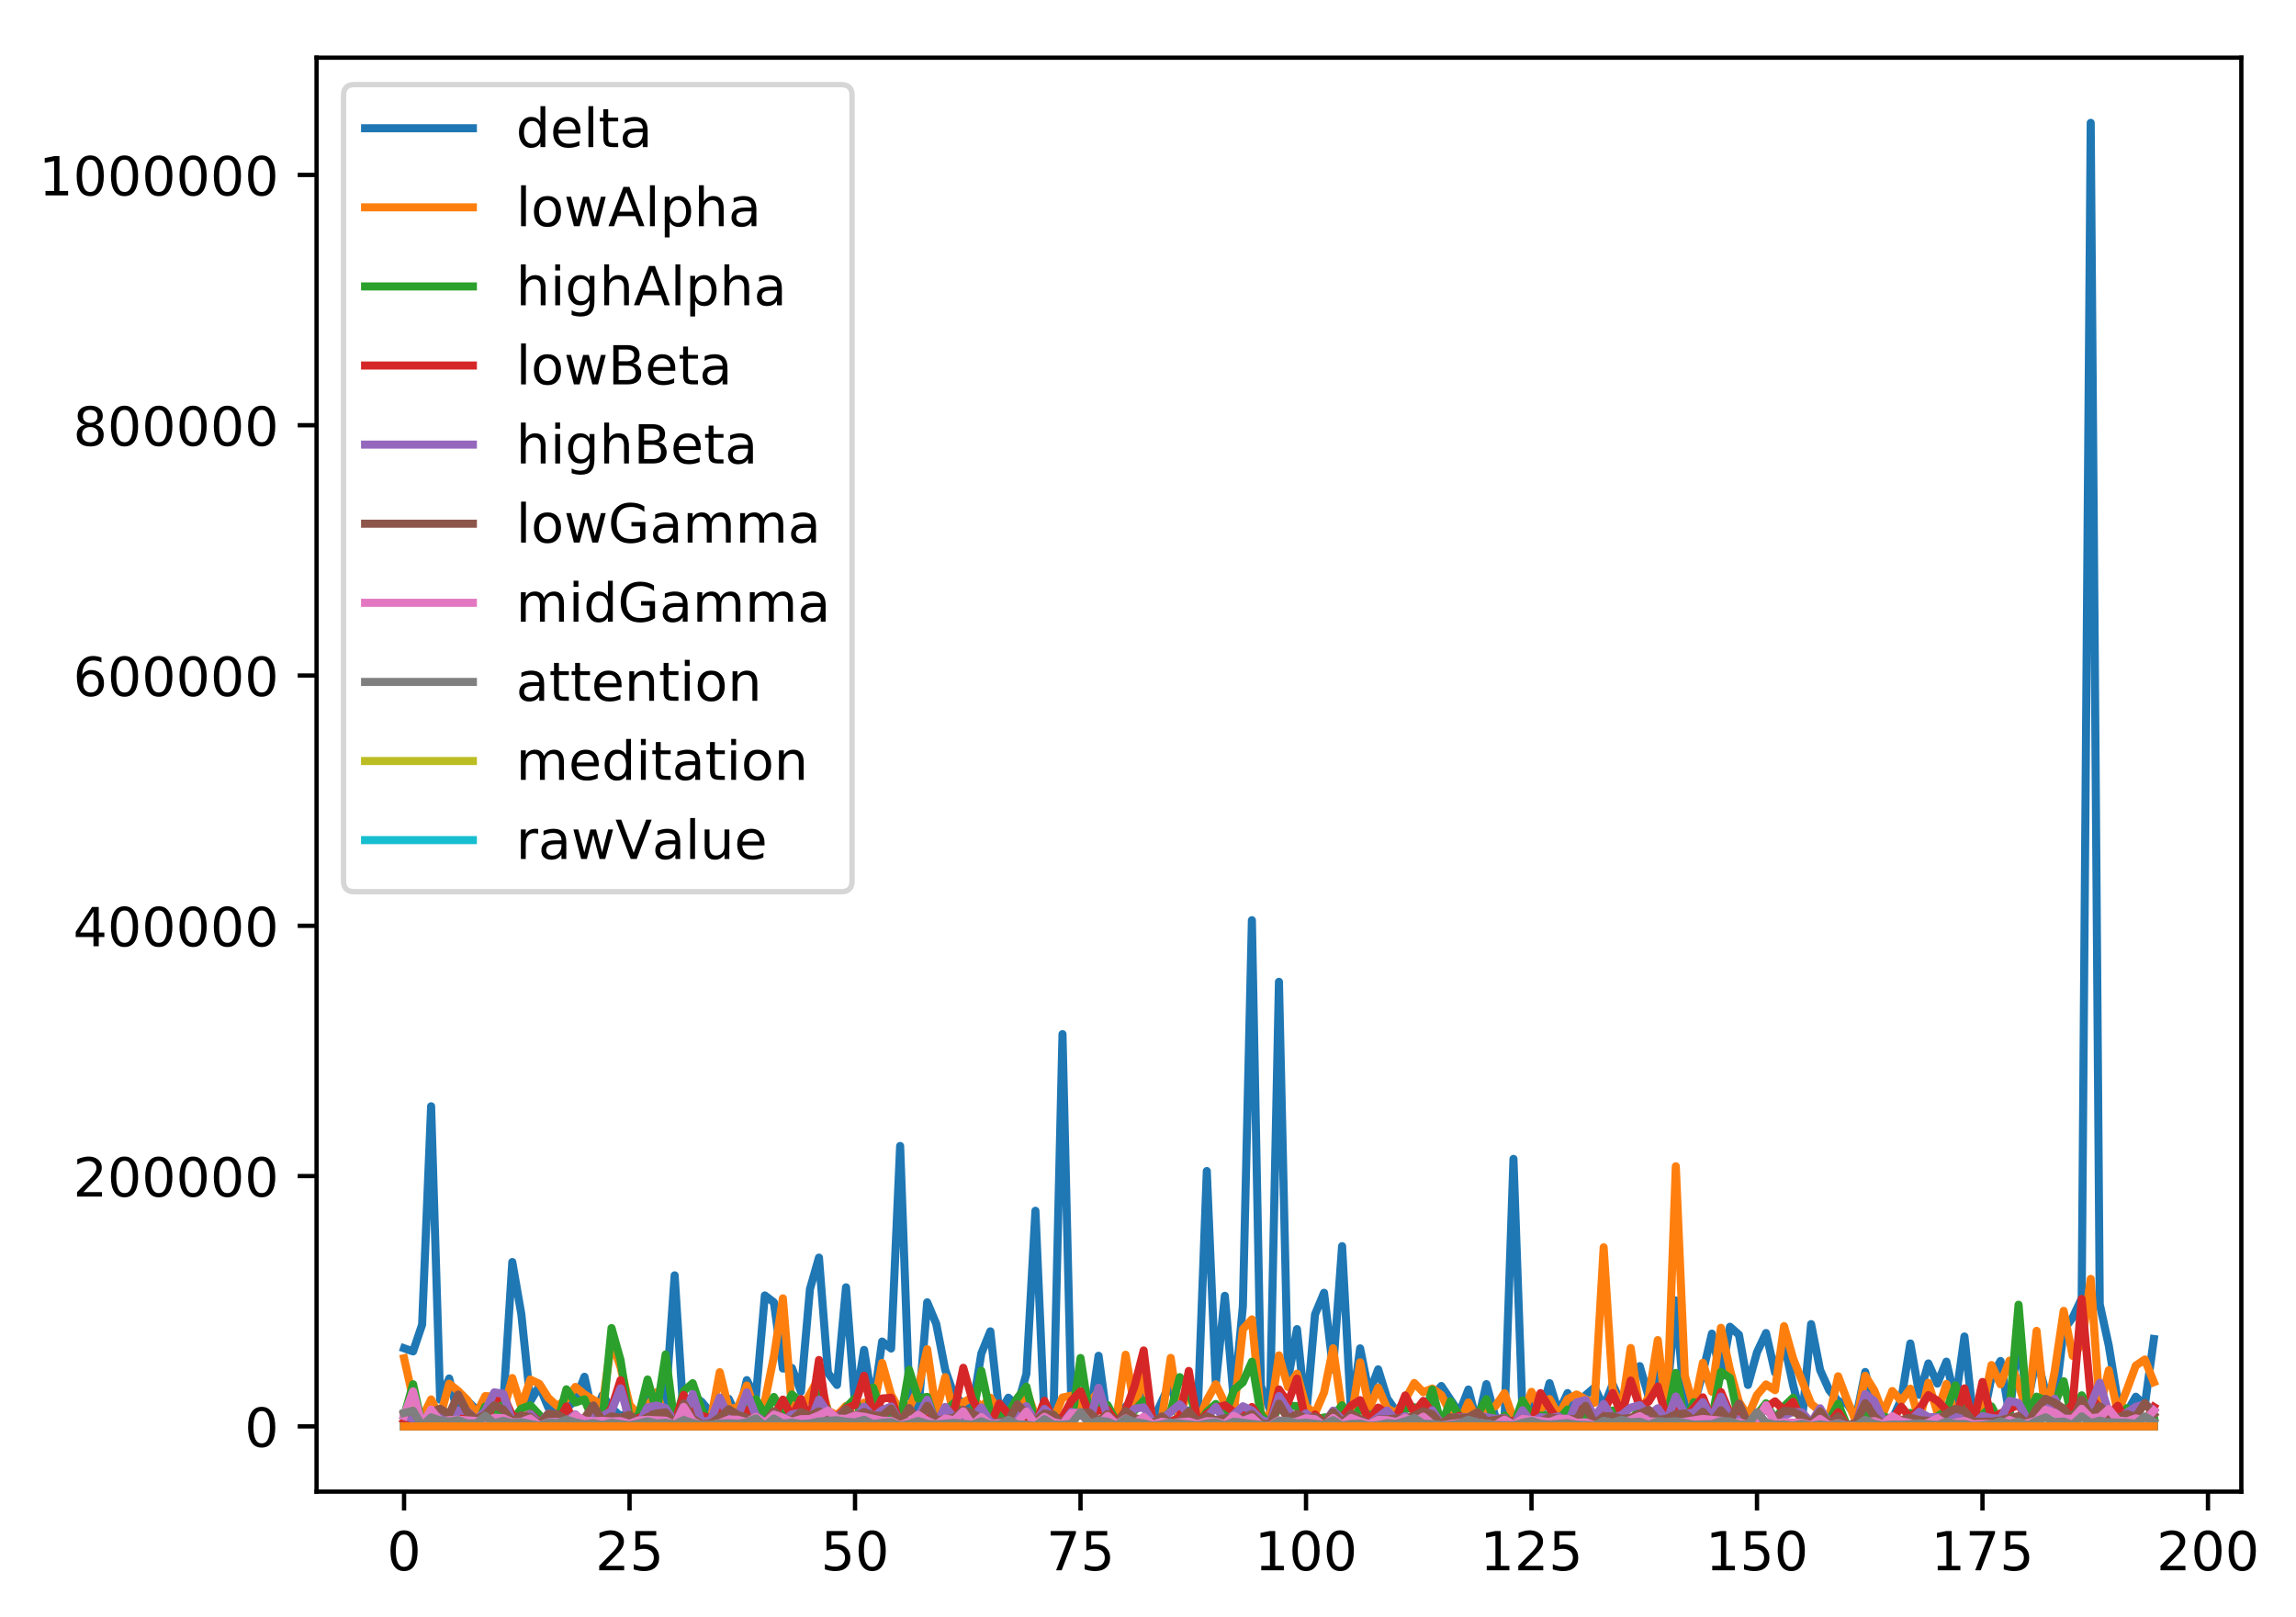 <?xml version="1.0" encoding="utf-8" standalone="no"?>
<!DOCTYPE svg PUBLIC "-//W3C//DTD SVG 1.1//EN"
  "http://www.w3.org/Graphics/SVG/1.1/DTD/svg11.dtd">
<!-- Created with matplotlib (http://matplotlib.org/) -->
<svg height="300pt" version="1.1" viewBox="0 0 426 300" width="426pt" xmlns="http://www.w3.org/2000/svg" xmlns:xlink="http://www.w3.org/1999/xlink">
 <defs>
  <style type="text/css">
*{stroke-linecap:butt;stroke-linejoin:round;}
  </style>
 </defs>
 <g id="figure_1">
  <g id="patch_1">
   <path d="M 0 300.69 
L 426.558 300.69 
L 426.558 0 
L 0 0 
z
" style="fill:#ffffff;"/>
  </g>
  <g id="axes_1">
   <g id="patch_2">
    <path d="M 58.737 276.812 
L 415.858 276.812 
L 415.858 10.7 
L 58.737 10.7 
z
" style="fill:#ffffff;"/>
   </g>
   <g id="matplotlib.axis_1">
    <g id="xtick_1">
     <g id="line2d_1">
      <defs>
       <path d="M 0 0 
L 0 3.5 
" id="m13b6c3f0e6" style="stroke:#000000;stroke-width:0.8;"/>
      </defs>
      <g>
       <use style="stroke:#000000;stroke-width:0.8;" x="74.97" xlink:href="#m13b6c3f0e6" y="276.812"/>
      </g>
     </g>
     <g id="text_1">
      <!-- 0 -->
      <defs>
       <path d="M 31.781 66.406 
Q 24.172 66.406 20.328 58.906 
Q 16.5 51.422 16.5 36.375 
Q 16.5 21.391 20.328 13.891 
Q 24.172 6.391 31.781 6.391 
Q 39.453 6.391 43.281 13.891 
Q 47.125 21.391 47.125 36.375 
Q 47.125 51.422 43.281 58.906 
Q 39.453 66.406 31.781 66.406 
M 31.781 74.219 
Q 44.047 74.219 50.516 64.516 
Q 56.984 54.828 56.984 36.375 
Q 56.984 17.969 50.516 8.266 
Q 44.047 -1.422 31.781 -1.422 
Q 19.531 -1.422 13.062 8.266 
Q 6.594 17.969 6.594 36.375 
Q 6.594 54.828 13.062 64.516 
Q 19.531 74.219 31.781 74.219 
" id="DejaVuSans-30"/>
      </defs>
      <g transform="translate(71.789 291.41)scale(0.1 -0.1)">
       <use xlink:href="#DejaVuSans-30"/>
      </g>
     </g>
    </g>
    <g id="xtick_2">
     <g id="line2d_2">
      <g>
       <use style="stroke:#000000;stroke-width:0.8;" x="116.807" xlink:href="#m13b6c3f0e6" y="276.812"/>
      </g>
     </g>
     <g id="text_2">
      <!-- 25 -->
      <defs>
       <path d="M 19.188 8.297 
L 53.609 8.297 
L 53.609 0 
L 7.328 0 
L 7.328 8.297 
Q 12.938 14.109 22.625 23.891 
Q 32.328 33.688 34.812 36.531 
Q 39.547 41.844 41.422 45.531 
Q 43.312 49.219 43.312 52.781 
Q 43.312 58.594 39.234 62.25 
Q 35.156 65.922 28.609 65.922 
Q 23.969 65.922 18.812 64.312 
Q 13.672 62.703 7.812 59.422 
L 7.812 69.391 
Q 13.766 71.781 18.938 73 
Q 24.125 74.219 28.422 74.219 
Q 39.75 74.219 46.484 68.547 
Q 53.219 62.891 53.219 53.422 
Q 53.219 48.922 51.531 44.891 
Q 49.859 40.875 45.406 35.406 
Q 44.188 33.984 37.641 27.219 
Q 31.109 20.453 19.188 8.297 
" id="DejaVuSans-32"/>
       <path d="M 10.797 72.906 
L 49.516 72.906 
L 49.516 64.594 
L 19.828 64.594 
L 19.828 46.734 
Q 21.969 47.469 24.109 47.828 
Q 26.266 48.188 28.422 48.188 
Q 40.625 48.188 47.75 41.5 
Q 54.891 34.812 54.891 23.391 
Q 54.891 11.625 47.562 5.094 
Q 40.234 -1.422 26.906 -1.422 
Q 22.312 -1.422 17.547 -0.641 
Q 12.797 0.141 7.719 1.703 
L 7.719 11.625 
Q 12.109 9.234 16.797 8.062 
Q 21.484 6.891 26.703 6.891 
Q 35.156 6.891 40.078 11.328 
Q 45.016 15.766 45.016 23.391 
Q 45.016 31 40.078 35.438 
Q 35.156 39.891 26.703 39.891 
Q 22.75 39.891 18.812 39.016 
Q 14.891 38.141 10.797 36.281 
z
" id="DejaVuSans-35"/>
      </defs>
      <g transform="translate(110.445 291.41)scale(0.1 -0.1)">
       <use xlink:href="#DejaVuSans-32"/>
       <use x="63.623" xlink:href="#DejaVuSans-35"/>
      </g>
     </g>
    </g>
    <g id="xtick_3">
     <g id="line2d_3">
      <g>
       <use style="stroke:#000000;stroke-width:0.8;" x="158.644" xlink:href="#m13b6c3f0e6" y="276.812"/>
      </g>
     </g>
     <g id="text_3">
      <!-- 50 -->
      <g transform="translate(152.282 291.41)scale(0.1 -0.1)">
       <use xlink:href="#DejaVuSans-35"/>
       <use x="63.623" xlink:href="#DejaVuSans-30"/>
      </g>
     </g>
    </g>
    <g id="xtick_4">
     <g id="line2d_4">
      <g>
       <use style="stroke:#000000;stroke-width:0.8;" x="200.481" xlink:href="#m13b6c3f0e6" y="276.812"/>
      </g>
     </g>
     <g id="text_4">
      <!-- 75 -->
      <defs>
       <path d="M 8.203 72.906 
L 55.078 72.906 
L 55.078 68.703 
L 28.609 0 
L 18.312 0 
L 43.219 64.594 
L 8.203 64.594 
z
" id="DejaVuSans-37"/>
      </defs>
      <g transform="translate(194.119 291.41)scale(0.1 -0.1)">
       <use xlink:href="#DejaVuSans-37"/>
       <use x="63.623" xlink:href="#DejaVuSans-35"/>
      </g>
     </g>
    </g>
    <g id="xtick_5">
     <g id="line2d_5">
      <g>
       <use style="stroke:#000000;stroke-width:0.8;" x="242.318" xlink:href="#m13b6c3f0e6" y="276.812"/>
      </g>
     </g>
     <g id="text_5">
      <!-- 100 -->
      <defs>
       <path d="M 12.406 8.297 
L 28.516 8.297 
L 28.516 63.922 
L 10.984 60.406 
L 10.984 69.391 
L 28.422 72.906 
L 38.281 72.906 
L 38.281 8.297 
L 54.391 8.297 
L 54.391 0 
L 12.406 0 
z
" id="DejaVuSans-31"/>
      </defs>
      <g transform="translate(232.774 291.41)scale(0.1 -0.1)">
       <use xlink:href="#DejaVuSans-31"/>
       <use x="63.623" xlink:href="#DejaVuSans-30"/>
       <use x="127.246" xlink:href="#DejaVuSans-30"/>
      </g>
     </g>
    </g>
    <g id="xtick_6">
     <g id="line2d_6">
      <g>
       <use style="stroke:#000000;stroke-width:0.8;" x="284.155" xlink:href="#m13b6c3f0e6" y="276.812"/>
      </g>
     </g>
     <g id="text_6">
      <!-- 125 -->
      <g transform="translate(274.611 291.41)scale(0.1 -0.1)">
       <use xlink:href="#DejaVuSans-31"/>
       <use x="63.623" xlink:href="#DejaVuSans-32"/>
       <use x="127.246" xlink:href="#DejaVuSans-35"/>
      </g>
     </g>
    </g>
    <g id="xtick_7">
     <g id="line2d_7">
      <g>
       <use style="stroke:#000000;stroke-width:0.8;" x="325.992" xlink:href="#m13b6c3f0e6" y="276.812"/>
      </g>
     </g>
     <g id="text_7">
      <!-- 150 -->
      <g transform="translate(316.448 291.41)scale(0.1 -0.1)">
       <use xlink:href="#DejaVuSans-31"/>
       <use x="63.623" xlink:href="#DejaVuSans-35"/>
       <use x="127.246" xlink:href="#DejaVuSans-30"/>
      </g>
     </g>
    </g>
    <g id="xtick_8">
     <g id="line2d_8">
      <g>
       <use style="stroke:#000000;stroke-width:0.8;" x="367.829" xlink:href="#m13b6c3f0e6" y="276.812"/>
      </g>
     </g>
     <g id="text_8">
      <!-- 175 -->
      <g transform="translate(358.285 291.41)scale(0.1 -0.1)">
       <use xlink:href="#DejaVuSans-31"/>
       <use x="63.623" xlink:href="#DejaVuSans-37"/>
       <use x="127.246" xlink:href="#DejaVuSans-35"/>
      </g>
     </g>
    </g>
    <g id="xtick_9">
     <g id="line2d_9">
      <g>
       <use style="stroke:#000000;stroke-width:0.8;" x="409.666" xlink:href="#m13b6c3f0e6" y="276.812"/>
      </g>
     </g>
     <g id="text_9">
      <!-- 200 -->
      <g transform="translate(400.122 291.41)scale(0.1 -0.1)">
       <use xlink:href="#DejaVuSans-32"/>
       <use x="63.623" xlink:href="#DejaVuSans-30"/>
       <use x="127.246" xlink:href="#DejaVuSans-30"/>
      </g>
     </g>
    </g>
   </g>
   <g id="matplotlib.axis_2">
    <g id="ytick_1">
     <g id="line2d_10">
      <defs>
       <path d="M 0 0 
L -3.5 0 
" id="m3653c426b0" style="stroke:#000000;stroke-width:0.8;"/>
      </defs>
      <g>
       <use style="stroke:#000000;stroke-width:0.8;" x="58.737" xlink:href="#m3653c426b0" y="264.697"/>
      </g>
     </g>
     <g id="text_10">
      <!-- 0 -->
      <g transform="translate(45.375 268.496)scale(0.1 -0.1)">
       <use xlink:href="#DejaVuSans-30"/>
      </g>
     </g>
    </g>
    <g id="ytick_2">
     <g id="line2d_11">
      <g>
       <use style="stroke:#000000;stroke-width:0.8;" x="58.737" xlink:href="#m3653c426b0" y="218.25"/>
      </g>
     </g>
     <g id="text_11">
      <!-- 200000 -->
      <g transform="translate(13.562 222.05)scale(0.1 -0.1)">
       <use xlink:href="#DejaVuSans-32"/>
       <use x="63.623" xlink:href="#DejaVuSans-30"/>
       <use x="127.246" xlink:href="#DejaVuSans-30"/>
       <use x="190.869" xlink:href="#DejaVuSans-30"/>
       <use x="254.492" xlink:href="#DejaVuSans-30"/>
       <use x="318.115" xlink:href="#DejaVuSans-30"/>
      </g>
     </g>
    </g>
    <g id="ytick_3">
     <g id="line2d_12">
      <g>
       <use style="stroke:#000000;stroke-width:0.8;" x="58.737" xlink:href="#m3653c426b0" y="171.804"/>
      </g>
     </g>
     <g id="text_12">
      <!-- 400000 -->
      <defs>
       <path d="M 37.797 64.312 
L 12.891 25.391 
L 37.797 25.391 
z
M 35.203 72.906 
L 47.609 72.906 
L 47.609 25.391 
L 58.016 25.391 
L 58.016 17.188 
L 47.609 17.188 
L 47.609 0 
L 37.797 0 
L 37.797 17.188 
L 4.891 17.188 
L 4.891 26.703 
z
" id="DejaVuSans-34"/>
      </defs>
      <g transform="translate(13.562 175.603)scale(0.1 -0.1)">
       <use xlink:href="#DejaVuSans-34"/>
       <use x="63.623" xlink:href="#DejaVuSans-30"/>
       <use x="127.246" xlink:href="#DejaVuSans-30"/>
       <use x="190.869" xlink:href="#DejaVuSans-30"/>
       <use x="254.492" xlink:href="#DejaVuSans-30"/>
       <use x="318.115" xlink:href="#DejaVuSans-30"/>
      </g>
     </g>
    </g>
    <g id="ytick_4">
     <g id="line2d_13">
      <g>
       <use style="stroke:#000000;stroke-width:0.8;" x="58.737" xlink:href="#m3653c426b0" y="125.357"/>
      </g>
     </g>
     <g id="text_13">
      <!-- 600000 -->
      <defs>
       <path d="M 33.016 40.375 
Q 26.375 40.375 22.484 35.828 
Q 18.609 31.297 18.609 23.391 
Q 18.609 15.531 22.484 10.953 
Q 26.375 6.391 33.016 6.391 
Q 39.656 6.391 43.531 10.953 
Q 47.406 15.531 47.406 23.391 
Q 47.406 31.297 43.531 35.828 
Q 39.656 40.375 33.016 40.375 
M 52.594 71.297 
L 52.594 62.312 
Q 48.875 64.062 45.094 64.984 
Q 41.312 65.922 37.594 65.922 
Q 27.828 65.922 22.672 59.328 
Q 17.531 52.734 16.797 39.406 
Q 19.672 43.656 24.016 45.922 
Q 28.375 48.188 33.594 48.188 
Q 44.578 48.188 50.953 41.516 
Q 57.328 34.859 57.328 23.391 
Q 57.328 12.156 50.688 5.359 
Q 44.047 -1.422 33.016 -1.422 
Q 20.359 -1.422 13.672 8.266 
Q 6.984 17.969 6.984 36.375 
Q 6.984 53.656 15.188 63.938 
Q 23.391 74.219 37.203 74.219 
Q 40.922 74.219 44.703 73.484 
Q 48.484 72.75 52.594 71.297 
" id="DejaVuSans-36"/>
      </defs>
      <g transform="translate(13.562 129.156)scale(0.1 -0.1)">
       <use xlink:href="#DejaVuSans-36"/>
       <use x="63.623" xlink:href="#DejaVuSans-30"/>
       <use x="127.246" xlink:href="#DejaVuSans-30"/>
       <use x="190.869" xlink:href="#DejaVuSans-30"/>
       <use x="254.492" xlink:href="#DejaVuSans-30"/>
       <use x="318.115" xlink:href="#DejaVuSans-30"/>
      </g>
     </g>
    </g>
    <g id="ytick_5">
     <g id="line2d_14">
      <g>
       <use style="stroke:#000000;stroke-width:0.8;" x="58.737" xlink:href="#m3653c426b0" y="78.91"/>
      </g>
     </g>
     <g id="text_14">
      <!-- 800000 -->
      <defs>
       <path d="M 31.781 34.625 
Q 24.75 34.625 20.719 30.859 
Q 16.703 27.094 16.703 20.516 
Q 16.703 13.922 20.719 10.156 
Q 24.75 6.391 31.781 6.391 
Q 38.812 6.391 42.859 10.172 
Q 46.922 13.969 46.922 20.516 
Q 46.922 27.094 42.891 30.859 
Q 38.875 34.625 31.781 34.625 
M 21.922 38.812 
Q 15.578 40.375 12.031 44.719 
Q 8.5 49.078 8.5 55.328 
Q 8.5 64.062 14.719 69.141 
Q 20.953 74.219 31.781 74.219 
Q 42.672 74.219 48.875 69.141 
Q 55.078 64.062 55.078 55.328 
Q 55.078 49.078 51.531 44.719 
Q 48 40.375 41.703 38.812 
Q 48.828 37.156 52.797 32.312 
Q 56.781 27.484 56.781 20.516 
Q 56.781 9.906 50.312 4.234 
Q 43.844 -1.422 31.781 -1.422 
Q 19.734 -1.422 13.25 4.234 
Q 6.781 9.906 6.781 20.516 
Q 6.781 27.484 10.781 32.312 
Q 14.797 37.156 21.922 38.812 
M 18.312 54.391 
Q 18.312 48.734 21.844 45.562 
Q 25.391 42.391 31.781 42.391 
Q 38.141 42.391 41.719 45.562 
Q 45.312 48.734 45.312 54.391 
Q 45.312 60.062 41.719 63.234 
Q 38.141 66.406 31.781 66.406 
Q 25.391 66.406 21.844 63.234 
Q 18.312 60.062 18.312 54.391 
" id="DejaVuSans-38"/>
      </defs>
      <g transform="translate(13.562 82.709)scale(0.1 -0.1)">
       <use xlink:href="#DejaVuSans-38"/>
       <use x="63.623" xlink:href="#DejaVuSans-30"/>
       <use x="127.246" xlink:href="#DejaVuSans-30"/>
       <use x="190.869" xlink:href="#DejaVuSans-30"/>
       <use x="254.492" xlink:href="#DejaVuSans-30"/>
       <use x="318.115" xlink:href="#DejaVuSans-30"/>
      </g>
     </g>
    </g>
    <g id="ytick_6">
     <g id="line2d_15">
      <g>
       <use style="stroke:#000000;stroke-width:0.8;" x="58.737" xlink:href="#m3653c426b0" y="32.463"/>
      </g>
     </g>
     <g id="text_15">
      <!-- 1000000 -->
      <g transform="translate(7.2 36.262)scale(0.1 -0.1)">
       <use xlink:href="#DejaVuSans-31"/>
       <use x="63.623" xlink:href="#DejaVuSans-30"/>
       <use x="127.246" xlink:href="#DejaVuSans-30"/>
       <use x="190.869" xlink:href="#DejaVuSans-30"/>
       <use x="254.492" xlink:href="#DejaVuSans-30"/>
       <use x="318.115" xlink:href="#DejaVuSans-30"/>
       <use x="381.738" xlink:href="#DejaVuSans-30"/>
      </g>
     </g>
    </g>
   </g>
   <g id="line2d_16">
    <path clip-path="url(#p97815c7104)" d="M 74.97 250.205 
L 76.644 250.785 
L 78.317 245.821 
L 79.991 205.299 
L 81.664 259.753 
L 83.338 255.81 
L 85.011 262.623 
L 86.685 259.926 
L 88.358 261.561 
L 90.032 262.477 
L 91.705 260.074 
L 93.378 260.668 
L 95.052 234.2 
L 96.725 243.862 
L 98.399 260.041 
L 100.072 257.237 
L 101.746 261.224 
L 103.419 262.245 
L 105.093 261.327 
L 106.766 259.874 
L 108.44 255.497 
L 110.113 262.947 
L 111.787 258.914 
L 113.46 261.294 
L 115.134 262.823 
L 116.807 261.956 
L 118.481 262.569 
L 120.154 258.781 
L 121.828 262.849 
L 123.501 260.285 
L 125.175 236.665 
L 126.848 263.099 
L 128.521 258.967 
L 130.195 260.157 
L 131.868 262.185 
L 133.542 261.949 
L 135.215 259.596 
L 136.889 263.124 
L 138.562 256.117 
L 140.236 259.405 
L 141.909 240.402 
L 143.583 241.678 
L 145.256 253.96 
L 146.93 253.863 
L 148.603 258.253 
L 150.277 239.226 
L 151.95 233.38 
L 153.624 254.784 
L 155.297 257.013 
L 156.971 238.892 
L 158.644 260.713 
L 160.318 250.513 
L 161.991 260.924 
L 163.665 248.958 
L 165.338 250.252 
L 167.011 212.664 
L 168.685 258.529 
L 170.358 262.237 
L 172.032 241.679 
L 173.705 245.654 
L 175.379 254.201 
L 177.052 259.043 
L 178.726 260.444 
L 180.399 261.536 
L 182.073 251.193 
L 183.746 247.062 
L 185.42 262.238 
L 187.093 259.377 
L 188.767 260.928 
L 190.44 254.935 
L 192.114 224.69 
L 193.787 263.347 
L 195.461 262.924 
L 197.134 191.909 
L 198.808 262.126 
L 200.481 260.775 
L 202.154 263.246 
L 203.828 251.595 
L 205.501 263.885 
L 207.175 264.383 
L 208.848 261.041 
L 210.522 259.784 
L 212.195 258.898 
L 213.869 263.77 
L 217.216 256.446 
L 218.889 263.909 
L 220.563 261.754 
L 222.236 261.92 
L 223.91 217.316 
L 225.583 256.77 
L 227.257 240.468 
L 228.93 260.043 
L 230.604 242.38 
L 232.277 170.772 
L 233.951 257.198 
L 235.624 261.602 
L 237.298 182.2 
L 238.971 256.075 
L 240.644 246.647 
L 242.318 262.997 
L 243.991 243.918 
L 245.665 239.906 
L 247.338 254.145 
L 249.012 231.253 
L 250.685 262.55 
L 252.359 250.221 
L 254.032 258.598 
L 255.706 254.122 
L 257.379 259.524 
L 259.053 261.905 
L 260.726 260.174 
L 262.4 261.862 
L 264.073 263.075 
L 265.747 259.175 
L 267.42 257.205 
L 270.767 262.196 
L 272.441 257.862 
L 274.114 264.24 
L 275.787 256.861 
L 277.461 263.003 
L 279.134 264.028 
L 280.808 215.063 
L 282.481 262.144 
L 284.155 260.845 
L 285.828 262.677 
L 287.502 256.677 
L 289.175 262.117 
L 290.849 258.52 
L 292.522 264.575 
L 294.196 258.916 
L 295.869 257.483 
L 297.543 261.096 
L 299.216 256.873 
L 300.89 260.735 
L 304.237 253.517 
L 305.91 259.272 
L 307.584 254.483 
L 309.257 259.676 
L 310.93 241.334 
L 312.604 261.606 
L 314.277 260.755 
L 315.951 254.665 
L 317.624 247.491 
L 319.298 255.484 
L 320.971 246.213 
L 322.645 247.691 
L 324.318 257.014 
L 325.992 250.958 
L 327.665 247.379 
L 329.339 254.703 
L 331.012 249.165 
L 332.686 257.033 
L 334.359 263.49 
L 336.033 245.725 
L 337.706 254.246 
L 339.38 257.962 
L 341.053 260.012 
L 342.727 260.499 
L 344.4 263.034 
L 346.074 254.608 
L 347.747 261.487 
L 349.42 263.672 
L 351.094 263.389 
L 352.767 259.697 
L 354.441 249.309 
L 356.114 258.847 
L 357.788 253.02 
L 359.461 256.759 
L 361.135 252.689 
L 362.808 260.078 
L 364.482 248.02 
L 366.155 263.655 
L 367.829 263.901 
L 369.502 255.521 
L 371.176 252.568 
L 372.849 262.634 
L 374.523 247.721 
L 376.196 260.339 
L 377.87 251.859 
L 379.543 258.298 
L 381.217 261.078 
L 382.89 246.808 
L 384.563 244.517 
L 386.237 240.98 
L 387.91 22.796 
L 389.584 242.014 
L 391.257 249.688 
L 392.931 259.957 
L 394.604 262.098 
L 396.278 259.196 
L 397.951 260.804 
L 399.625 248.486 
L 399.625 248.486 
" style="fill:none;stroke:#1f77b4;stroke-linecap:square;stroke-width:1.5;"/>
   </g>
   <g id="line2d_17">
    <path clip-path="url(#p97815c7104)" d="M 74.97 252.051 
L 76.644 259.488 
L 78.317 263.146 
L 79.991 259.703 
L 81.664 262.971 
L 83.338 256.784 
L 85.011 258.126 
L 86.685 259.79 
L 88.358 262.44 
L 90.032 259.075 
L 91.705 259.196 
L 93.378 261.855 
L 95.052 255.738 
L 96.725 261.094 
L 98.399 256.014 
L 100.072 256.808 
L 101.746 259.435 
L 103.419 260.935 
L 105.093 259.62 
L 106.766 257.378 
L 108.44 258.757 
L 111.787 260.791 
L 113.46 248.846 
L 115.134 253.693 
L 116.807 260.682 
L 118.481 262.672 
L 120.154 261.066 
L 121.828 258.357 
L 123.501 263.937 
L 125.175 261.92 
L 126.848 261.567 
L 128.521 260.152 
L 130.195 262.551 
L 131.868 263.55 
L 133.542 254.644 
L 135.215 261.418 
L 136.889 261.223 
L 138.562 257.116 
L 140.236 262.02 
L 141.909 260.004 
L 143.583 251.764 
L 145.256 240.939 
L 146.93 261.333 
L 148.603 261.528 
L 150.277 258.712 
L 151.95 255.619 
L 153.624 261.786 
L 155.297 262.642 
L 156.971 260.912 
L 158.644 263.229 
L 160.318 260.303 
L 161.991 261.775 
L 163.665 252.928 
L 165.338 258.864 
L 167.011 261.824 
L 168.685 261.318 
L 170.358 257.692 
L 172.032 250.374 
L 173.705 262.069 
L 175.379 255.559 
L 177.052 262.868 
L 178.726 260.256 
L 180.399 259.314 
L 182.073 261.119 
L 183.746 259.384 
L 185.42 261.975 
L 187.093 262.407 
L 188.767 263.453 
L 190.44 258.024 
L 192.114 262.824 
L 193.787 262.533 
L 195.461 263.371 
L 197.134 259.341 
L 198.808 258.999 
L 200.481 261.254 
L 202.154 260.238 
L 203.828 258.282 
L 205.501 263.776 
L 207.175 263.08 
L 208.848 251.401 
L 210.522 261.29 
L 212.195 255.314 
L 213.869 263.589 
L 215.542 263.55 
L 217.216 251.991 
L 218.889 263.476 
L 220.563 256.834 
L 222.236 264.064 
L 223.91 259.866 
L 225.583 256.884 
L 227.257 260.397 
L 228.93 262.194 
L 230.604 246.657 
L 232.277 244.841 
L 233.951 262.488 
L 235.624 262.962 
L 237.298 251.516 
L 238.971 257.396 
L 240.644 254.926 
L 242.318 261.037 
L 243.991 262.301 
L 245.665 258.401 
L 247.338 250.208 
L 249.012 261.756 
L 250.685 263.526 
L 252.359 252.806 
L 254.032 261.44 
L 255.706 257.509 
L 257.379 261.405 
L 259.053 262.232 
L 260.726 259.759 
L 262.4 256.653 
L 264.073 258.356 
L 265.747 257.672 
L 267.42 258.882 
L 269.094 262.115 
L 270.767 264.118 
L 272.441 260.255 
L 274.114 263.426 
L 275.787 261.735 
L 277.461 260.955 
L 279.134 258.536 
L 280.808 263.352 
L 282.481 262.458 
L 284.155 258.295 
L 285.828 261.569 
L 287.502 259.631 
L 289.175 262.656 
L 290.849 259.631 
L 292.522 258.78 
L 294.196 259.684 
L 295.869 260.321 
L 297.543 231.467 
L 299.216 257.755 
L 300.89 261.384 
L 302.563 250.155 
L 304.237 262.037 
L 305.91 259.243 
L 307.584 248.687 
L 309.257 262.872 
L 310.93 216.434 
L 312.604 255.262 
L 314.277 261.215 
L 315.951 252.903 
L 317.624 258.276 
L 319.298 246.405 
L 320.971 254.179 
L 322.645 260.162 
L 324.318 262.799 
L 325.992 258.883 
L 327.665 256.917 
L 329.339 257.975 
L 331.012 246.104 
L 332.686 252.079 
L 336.033 260.505 
L 337.706 261.891 
L 339.38 262.999 
L 341.053 255.4 
L 342.727 259.858 
L 344.4 263.869 
L 346.074 255.317 
L 347.747 258.006 
L 349.42 262.258 
L 351.094 258.137 
L 352.767 259.982 
L 354.441 257.704 
L 356.114 263.734 
L 357.788 256.612 
L 359.461 262.14 
L 361.135 256.837 
L 362.808 263.001 
L 364.482 261.638 
L 366.155 263.354 
L 367.829 261.352 
L 369.502 253.317 
L 371.176 256.894 
L 372.849 252.503 
L 374.523 256.866 
L 376.196 262.32 
L 377.87 246.973 
L 379.543 262.985 
L 381.217 254.571 
L 382.89 243.264 
L 384.563 251.618 
L 386.237 249.48 
L 387.91 237.331 
L 389.584 261.361 
L 391.257 254.275 
L 392.931 262.149 
L 394.604 257.949 
L 396.278 253.425 
L 397.951 252.289 
L 399.625 256.5 
L 399.625 256.5 
" style="fill:none;stroke:#ff7f0e;stroke-linecap:square;stroke-width:1.5;"/>
   </g>
   <g id="line2d_18">
    <path clip-path="url(#p97815c7104)" d="M 74.97 262.794 
L 76.644 256.879 
L 78.317 264.447 
L 79.991 264.068 
L 81.664 262.68 
L 83.338 264.202 
L 85.011 261.828 
L 86.685 264.245 
L 88.358 264.667 
L 90.032 261.014 
L 91.705 263.573 
L 93.378 260.098 
L 95.052 263.595 
L 96.725 261.409 
L 98.399 260.786 
L 101.746 264.355 
L 103.419 264.027 
L 105.093 257.818 
L 106.766 260.262 
L 108.44 259.685 
L 110.113 263.744 
L 111.787 263.571 
L 113.46 246.452 
L 115.134 252.386 
L 116.807 263.141 
L 118.481 262.776 
L 120.154 255.999 
L 121.828 262.004 
L 123.501 251.347 
L 125.175 264.415 
L 126.848 258.178 
L 128.521 256.683 
L 130.195 261.589 
L 131.868 264.255 
L 133.542 262.665 
L 135.215 261.581 
L 136.889 262.751 
L 138.562 260.746 
L 140.236 259.643 
L 141.909 262.571 
L 143.583 259.238 
L 145.256 262.099 
L 146.93 258.771 
L 148.603 260.23 
L 150.277 263.163 
L 151.95 258.129 
L 153.624 261.808 
L 155.297 263.576 
L 156.971 261.217 
L 158.644 259.476 
L 160.318 264.165 
L 161.991 257.496 
L 163.665 262.243 
L 165.338 263.27 
L 167.011 263.82 
L 168.685 254.2 
L 170.358 259.543 
L 172.032 259.221 
L 173.705 264.355 
L 175.379 262.025 
L 177.052 260.325 
L 178.726 263.622 
L 180.399 262.697 
L 182.073 254.376 
L 183.746 262.274 
L 185.42 262.386 
L 187.093 262.192 
L 188.767 259.433 
L 190.44 257.323 
L 192.114 264.211 
L 193.787 263.643 
L 195.461 262.544 
L 197.134 264.492 
L 198.808 264.207 
L 200.481 252.01 
L 202.154 262.755 
L 203.828 260.519 
L 205.501 260.759 
L 207.175 263.902 
L 208.848 262.22 
L 210.522 261.759 
L 212.195 259.913 
L 213.869 263.801 
L 215.542 263.363 
L 217.216 261.941 
L 218.889 255.558 
L 220.563 257.486 
L 222.236 264.323 
L 223.91 262.033 
L 225.583 260.54 
L 227.257 262.788 
L 228.93 257.948 
L 230.604 256.523 
L 232.277 252.706 
L 233.951 262.568 
L 235.624 264.305 
L 237.298 261.136 
L 238.971 260.883 
L 240.644 260.94 
L 242.318 263.876 
L 243.991 263.403 
L 245.665 263.057 
L 247.338 262.83 
L 249.012 260.78 
L 250.685 263.513 
L 252.359 261.42 
L 254.032 262.656 
L 255.706 262.024 
L 257.379 262.366 
L 259.053 262.931 
L 260.726 261.526 
L 262.4 261.151 
L 264.073 263.376 
L 265.747 257.873 
L 267.42 264.482 
L 269.094 260.041 
L 270.767 262.758 
L 272.441 263.481 
L 274.114 262.5 
L 275.787 259.651 
L 277.461 264.145 
L 279.134 262.724 
L 280.808 264.665 
L 282.481 259.897 
L 284.155 262.662 
L 285.828 262.719 
L 287.502 262.637 
L 289.175 263.383 
L 290.849 261.567 
L 292.522 262.679 
L 294.196 262.948 
L 295.869 263.86 
L 297.543 261.984 
L 299.216 261.757 
L 300.89 262.126 
L 302.563 263.966 
L 304.237 261.181 
L 305.91 263.958 
L 307.584 262.675 
L 309.257 263.486 
L 310.93 254.779 
L 312.604 263.934 
L 314.277 260.192 
L 315.951 263.582 
L 317.624 263.319 
L 319.298 254.585 
L 320.971 255.702 
L 322.645 263.705 
L 324.318 263.981 
L 325.992 262.552 
L 327.665 260.417 
L 329.339 263.388 
L 331.012 260.999 
L 332.686 259.377 
L 334.359 264.312 
L 336.033 263.544 
L 337.706 263.16 
L 339.38 263.619 
L 341.053 260.507 
L 342.727 264.635 
L 344.4 264.329 
L 346.074 261.579 
L 347.747 264.124 
L 349.42 262.865 
L 351.094 263.341 
L 352.767 264.409 
L 354.441 262.2 
L 356.114 263.278 
L 357.788 264.157 
L 359.461 262.855 
L 361.135 261.786 
L 362.808 257.085 
L 364.482 261.811 
L 366.155 264.073 
L 369.502 261.003 
L 371.176 264.134 
L 372.849 261.831 
L 374.523 242.124 
L 376.196 262.458 
L 377.87 259.183 
L 381.217 260.592 
L 382.89 256.32 
L 384.563 263.698 
L 386.237 258.932 
L 387.91 261.543 
L 389.584 263.938 
L 391.257 262.735 
L 392.931 263.042 
L 394.604 261.35 
L 396.278 262.888 
L 397.951 263.259 
L 399.625 262.902 
L 399.625 262.902 
" style="fill:none;stroke:#2ca02c;stroke-linecap:square;stroke-width:1.5;"/>
   </g>
   <g id="line2d_19">
    <path clip-path="url(#p97815c7104)" d="M 74.97 263.897 
L 76.644 262.772 
L 78.317 264.153 
L 79.991 262.746 
L 81.664 264.36 
L 83.338 262.869 
L 85.011 262.081 
L 86.685 263.533 
L 90.032 264.12 
L 91.705 259.92 
L 93.378 258.958 
L 95.052 262.731 
L 96.725 263.173 
L 98.399 262.378 
L 100.072 263.871 
L 103.419 264.056 
L 105.093 261 
L 106.766 264.062 
L 108.44 263.44 
L 110.113 263.455 
L 111.787 263.63 
L 113.46 261.349 
L 115.134 256.126 
L 116.807 264.223 
L 118.481 263.125 
L 120.154 262.44 
L 121.828 262.671 
L 123.501 264.11 
L 125.175 264.113 
L 126.848 258.856 
L 128.521 262.296 
L 131.868 263.196 
L 133.542 261.354 
L 135.215 263.694 
L 136.889 264.362 
L 138.562 261.649 
L 140.236 264.254 
L 141.909 264.232 
L 143.583 262.896 
L 145.256 259.729 
L 146.93 262.94 
L 148.603 259.618 
L 150.277 264.012 
L 151.95 252.382 
L 153.624 264.255 
L 156.971 261.404 
L 158.644 260.706 
L 160.318 255.315 
L 161.991 262.753 
L 163.665 259.528 
L 165.338 259.384 
L 167.011 264.433 
L 168.685 263.941 
L 170.358 263.172 
L 172.032 263.153 
L 173.705 263.809 
L 175.379 261.464 
L 177.052 261.886 
L 178.726 253.826 
L 180.399 259.747 
L 182.073 262.515 
L 183.746 264.421 
L 185.42 260.461 
L 187.093 262.398 
L 190.44 264.067 
L 192.114 264.363 
L 193.787 259.951 
L 195.461 263.607 
L 197.134 263.009 
L 198.808 259.924 
L 200.481 258.205 
L 202.154 262.457 
L 203.828 261.762 
L 205.501 261.64 
L 207.175 264.103 
L 208.848 261.786 
L 210.522 257.163 
L 212.195 250.607 
L 213.869 264.288 
L 215.542 263.004 
L 217.216 263.801 
L 218.889 263.064 
L 220.563 254.411 
L 222.236 264.23 
L 223.91 262.401 
L 225.583 261.301 
L 227.257 260.785 
L 228.93 262.02 
L 230.604 262.955 
L 232.277 261.106 
L 233.951 263.521 
L 235.624 264.27 
L 237.298 257.854 
L 238.971 260.316 
L 240.644 255.833 
L 242.318 264.157 
L 243.991 262.474 
L 245.665 264.222 
L 247.338 263.278 
L 249.012 263.135 
L 250.685 260.846 
L 252.359 259.831 
L 254.032 263.743 
L 255.706 261.209 
L 257.379 262.416 
L 259.053 263.18 
L 260.726 258.951 
L 262.4 262.184 
L 264.073 259.968 
L 265.747 262.171 
L 267.42 264.043 
L 269.094 263.523 
L 270.767 262.756 
L 272.441 264.101 
L 275.787 263.641 
L 277.461 263.846 
L 279.134 263.904 
L 282.481 263.402 
L 284.155 264.441 
L 285.828 258.527 
L 287.502 261.294 
L 289.175 263.814 
L 290.849 263.329 
L 292.522 263.6 
L 294.196 260.152 
L 295.869 263.642 
L 297.543 261.915 
L 299.216 258.503 
L 300.89 262.559 
L 302.563 256.197 
L 304.237 261.073 
L 305.91 260.078 
L 307.584 257.3 
L 309.257 263.247 
L 310.93 261.457 
L 312.604 263.075 
L 314.277 261.304 
L 315.951 259.307 
L 317.624 263.446 
L 319.298 258.332 
L 320.971 262.259 
L 322.645 262.846 
L 324.318 264.423 
L 325.992 262.482 
L 329.339 260.056 
L 331.012 261.737 
L 332.686 260.147 
L 334.359 263.719 
L 336.033 264.198 
L 337.706 263.967 
L 339.38 264.252 
L 341.053 262.052 
L 342.727 264.653 
L 344.4 264.352 
L 346.074 258.921 
L 347.747 262.5 
L 349.42 263.405 
L 351.094 263.505 
L 352.767 261.04 
L 354.441 263.092 
L 356.114 261.502 
L 357.788 258.907 
L 359.461 259.936 
L 361.135 261.694 
L 362.808 263.613 
L 364.482 257.652 
L 366.155 264.073 
L 367.829 256.459 
L 369.502 263.133 
L 374.523 260.649 
L 376.196 263.712 
L 377.87 262.72 
L 379.543 262.148 
L 381.217 260.017 
L 382.89 262.403 
L 384.563 260.6 
L 386.237 241.049 
L 387.91 259.239 
L 389.584 261.408 
L 391.257 262.565 
L 392.931 260.871 
L 394.604 263.799 
L 397.951 263.813 
L 399.625 261.096 
L 399.625 261.096 
" style="fill:none;stroke:#d62728;stroke-linecap:square;stroke-width:1.5;"/>
   </g>
   <g id="line2d_20">
    <path clip-path="url(#p97815c7104)" d="M 74.97 262.76 
L 76.644 263.279 
L 78.317 264.209 
L 79.991 263.077 
L 81.664 262.68 
L 83.338 264.321 
L 85.011 261.739 
L 86.685 261.889 
L 88.358 263.487 
L 90.032 261.863 
L 91.705 258.383 
L 93.378 258.645 
L 95.052 263.881 
L 96.725 263.917 
L 98.399 262.407 
L 100.072 264.222 
L 101.746 262.319 
L 103.419 263.191 
L 105.093 263.712 
L 106.766 262.484 
L 108.44 264.202 
L 110.113 262.488 
L 111.787 262.813 
L 113.46 261.845 
L 115.134 257.643 
L 116.807 263.469 
L 118.481 264.272 
L 120.154 261.171 
L 121.828 260.829 
L 123.501 261.31 
L 125.175 263.958 
L 126.848 263.256 
L 128.521 258.697 
L 130.195 263.991 
L 131.868 263.506 
L 133.542 259.358 
L 135.215 262.97 
L 136.889 262.942 
L 138.562 258.397 
L 140.236 262.742 
L 141.909 263.878 
L 143.583 263.693 
L 145.256 263.823 
L 146.93 262.468 
L 148.603 262.168 
L 150.277 263.976 
L 151.95 259.737 
L 153.624 262.157 
L 155.297 263.096 
L 156.971 261.582 
L 158.644 263.433 
L 160.318 261.05 
L 161.991 262.962 
L 163.665 261.699 
L 165.338 261.003 
L 167.011 264.056 
L 168.685 263.854 
L 170.358 262.923 
L 172.032 259.75 
L 173.705 264.275 
L 175.379 261.086 
L 177.052 263.152 
L 178.726 263.909 
L 180.399 263.199 
L 182.073 261.182 
L 183.746 263.934 
L 185.42 264.07 
L 187.093 264.347 
L 188.767 262.056 
L 190.44 260.948 
L 192.114 264.003 
L 193.787 261.454 
L 195.461 262.943 
L 197.134 264.23 
L 198.808 261.995 
L 200.481 262.446 
L 202.154 264.032 
L 203.828 257.538 
L 205.501 262.943 
L 207.175 264.049 
L 208.848 263.1 
L 210.522 261.42 
L 212.195 261.166 
L 213.869 263.82 
L 215.542 263.54 
L 217.216 261.981 
L 218.889 260.612 
L 222.236 264.207 
L 223.91 263.089 
L 225.583 261.097 
L 227.257 263.755 
L 228.93 262.514 
L 230.604 260.971 
L 232.277 261.751 
L 233.951 263.399 
L 235.624 264.155 
L 237.298 259.07 
L 238.971 261.642 
L 240.644 263.782 
L 242.318 262.279 
L 243.991 263.612 
L 245.665 264.286 
L 247.338 261.771 
L 249.012 263.448 
L 252.359 263.789 
L 254.032 264.262 
L 257.379 261.731 
L 259.053 263.617 
L 260.726 262.799 
L 262.4 263.571 
L 264.073 263.393 
L 265.747 261.699 
L 267.42 264.363 
L 269.094 263.142 
L 272.441 262.994 
L 274.114 262.656 
L 277.461 263.288 
L 279.134 263.118 
L 280.808 264.538 
L 282.481 261.706 
L 284.155 264.002 
L 285.828 262.975 
L 287.502 263.164 
L 289.175 262.842 
L 290.849 264.244 
L 292.522 260.254 
L 294.196 259.802 
L 295.869 262.973 
L 297.543 260.553 
L 299.216 263.166 
L 300.89 262.582 
L 302.563 261.219 
L 304.237 260.745 
L 305.91 262.606 
L 307.584 261.338 
L 309.257 263.744 
L 310.93 259.15 
L 312.604 262.39 
L 314.277 262.135 
L 315.951 260.2 
L 317.624 263.151 
L 319.298 259.19 
L 320.971 262.843 
L 322.645 263.419 
L 324.318 264.146 
L 325.992 263.473 
L 327.665 261.039 
L 329.339 263.285 
L 331.012 262.759 
L 332.686 262.011 
L 334.359 262.084 
L 336.033 264.014 
L 337.706 261.334 
L 339.38 264.173 
L 341.053 263.907 
L 342.727 264.382 
L 344.4 264.576 
L 346.074 258.72 
L 347.747 259.988 
L 349.42 263.591 
L 351.094 263.427 
L 354.441 263.646 
L 356.114 261.991 
L 357.788 262.973 
L 359.461 263.011 
L 361.135 262.919 
L 362.808 262.704 
L 364.482 263.174 
L 366.155 264.315 
L 367.829 262.792 
L 369.502 263.138 
L 371.176 263.347 
L 372.849 259.953 
L 374.523 260.368 
L 376.196 263.511 
L 377.87 263.075 
L 379.543 261.98 
L 381.217 259.591 
L 382.89 262.922 
L 384.563 264.228 
L 387.91 260.649 
L 389.584 256.611 
L 391.257 262.166 
L 392.931 264.043 
L 394.604 262.172 
L 396.278 261.064 
L 397.951 260.62 
L 399.625 261.757 
L 399.625 261.757 
" style="fill:none;stroke:#9467bd;stroke-linecap:square;stroke-width:1.5;"/>
   </g>
   <g id="line2d_21">
    <path clip-path="url(#p97815c7104)" d="M 74.97 262.399 
L 76.644 261.716 
L 78.317 264.509 
L 79.991 261.981 
L 81.664 261.43 
L 83.338 262.47 
L 85.011 258.801 
L 86.685 262.073 
L 88.358 263.403 
L 90.032 262.538 
L 91.705 260.779 
L 93.378 261.579 
L 95.052 263.799 
L 96.725 262.671 
L 98.399 262.956 
L 100.072 264.364 
L 101.746 262.358 
L 103.419 262.476 
L 105.093 263.506 
L 106.766 263.487 
L 108.44 263.19 
L 110.113 260.812 
L 111.787 263.754 
L 113.46 262.845 
L 115.134 263.099 
L 116.807 262.552 
L 118.481 263.967 
L 120.154 262.977 
L 121.828 262.309 
L 123.501 262.097 
L 125.175 264.308 
L 126.848 260.461 
L 128.521 263.206 
L 130.195 264.346 
L 131.868 264.158 
L 133.542 263.022 
L 135.215 261.509 
L 136.889 262.58 
L 141.909 264.102 
L 143.583 261.887 
L 145.256 263.119 
L 146.93 263.573 
L 148.603 262.05 
L 150.277 262.741 
L 151.95 261.921 
L 153.624 262.609 
L 155.297 263.491 
L 156.971 261.565 
L 158.644 262.904 
L 160.318 262.045 
L 161.991 262.672 
L 163.665 262.769 
L 165.338 261.39 
L 167.011 264.18 
L 168.685 261.294 
L 170.358 263.675 
L 172.032 260.876 
L 173.705 263.605 
L 177.052 263.094 
L 178.726 261.616 
L 180.399 262.289 
L 182.073 263.266 
L 183.746 264.408 
L 185.42 263.812 
L 187.093 263.617 
L 188.767 260.616 
L 190.44 262.325 
L 192.114 263.692 
L 193.787 262.301 
L 195.461 262.616 
L 197.134 264.238 
L 198.808 262.377 
L 200.481 262.101 
L 202.154 262.141 
L 203.828 263.672 
L 205.501 262.411 
L 207.175 264.467 
L 208.848 261.868 
L 210.522 263.166 
L 212.195 263.467 
L 213.869 264.145 
L 215.542 262.86 
L 217.216 264.131 
L 218.889 263.767 
L 220.563 261.919 
L 222.236 263.872 
L 223.91 262.837 
L 225.583 263.565 
L 227.257 263.207 
L 230.604 263.163 
L 232.277 262.397 
L 233.951 264.076 
L 235.624 264.48 
L 237.298 260.474 
L 238.971 263.358 
L 240.644 262.384 
L 242.318 263.271 
L 243.991 262.91 
L 245.665 264.163 
L 247.338 262.072 
L 249.012 264.018 
L 250.685 262.344 
L 254.032 264.28 
L 255.706 263.411 
L 257.379 263.392 
L 259.053 263.229 
L 260.726 263.31 
L 262.4 262.762 
L 264.073 261.877 
L 265.747 262.463 
L 267.42 264.411 
L 269.094 263.005 
L 270.767 263.227 
L 272.441 262.994 
L 274.114 262.082 
L 275.787 263.754 
L 279.134 263.213 
L 280.808 264.231 
L 282.481 263.333 
L 284.155 263.801 
L 285.828 263.767 
L 287.502 263.027 
L 289.175 263.271 
L 292.522 263.373 
L 294.196 260.884 
L 295.869 264.265 
L 297.543 262.843 
L 299.216 262.839 
L 300.89 263.319 
L 302.563 263.11 
L 305.91 261.611 
L 307.584 263.52 
L 309.257 263.268 
L 310.93 262.457 
L 312.604 262.328 
L 314.277 263.545 
L 315.951 261.981 
L 317.624 263.92 
L 319.298 261.731 
L 320.971 263.666 
L 322.645 260.473 
L 324.318 264.182 
L 325.992 262.641 
L 327.665 261.475 
L 329.339 263.214 
L 331.012 261.821 
L 332.686 261.942 
L 334.359 262.804 
L 336.033 264.253 
L 337.706 261.866 
L 339.38 264.347 
L 341.053 262.846 
L 342.727 264.562 
L 344.4 263.962 
L 346.074 260.404 
L 347.747 262.798 
L 349.42 264.368 
L 351.094 263.038 
L 352.767 263.501 
L 354.441 263.103 
L 356.114 263.537 
L 359.461 263.809 
L 361.135 262.285 
L 362.808 261.43 
L 364.482 261.824 
L 366.155 263.83 
L 369.502 263.83 
L 371.176 263.596 
L 372.849 263.136 
L 374.523 262.804 
L 376.196 264.282 
L 377.87 261.43 
L 379.543 259.588 
L 381.217 260.31 
L 382.89 261.409 
L 384.563 263.667 
L 386.237 259.773 
L 387.91 262.918 
L 389.584 260.956 
L 391.257 262.364 
L 392.931 263.135 
L 394.604 262.409 
L 396.278 262.94 
L 397.951 260.363 
L 399.625 262.452 
L 399.625 262.452 
" style="fill:none;stroke:#8c564b;stroke-linecap:square;stroke-width:1.5;"/>
   </g>
   <g id="line2d_22">
    <path clip-path="url(#p97815c7104)" d="M 74.97 262.781 
L 76.644 258.198 
L 78.317 264.522 
L 79.991 261.573 
L 81.664 263.785 
L 83.338 263.529 
L 85.011 263.468 
L 90.032 263.797 
L 91.705 263.091 
L 93.378 263.169 
L 95.052 263.951 
L 96.725 263.865 
L 98.399 263.23 
L 100.072 264.554 
L 101.746 263.913 
L 103.419 263.858 
L 105.093 264.116 
L 106.766 262.625 
L 108.44 263.611 
L 110.113 263.736 
L 111.787 263.657 
L 113.46 263.786 
L 115.134 263.721 
L 116.807 264.239 
L 118.481 263.58 
L 120.154 263.483 
L 123.501 263.635 
L 125.175 264.448 
L 126.848 261.083 
L 128.521 263.751 
L 130.195 264.56 
L 131.868 264.53 
L 133.542 264.102 
L 135.215 263.423 
L 136.889 263.468 
L 138.562 263.932 
L 140.236 262.924 
L 141.909 264.124 
L 143.583 262.512 
L 145.256 263.075 
L 146.93 263.865 
L 148.603 263.359 
L 150.277 263.346 
L 151.95 262.653 
L 153.624 261.776 
L 155.297 263.233 
L 156.971 263.313 
L 158.644 262.702 
L 160.318 262.913 
L 163.665 263.646 
L 165.338 263.671 
L 167.011 264.492 
L 168.685 263.814 
L 170.358 262.542 
L 172.032 263.676 
L 173.705 264.374 
L 175.379 263.225 
L 177.052 263.566 
L 178.726 261.913 
L 180.399 264.439 
L 182.073 262.964 
L 183.746 264.309 
L 187.093 263.889 
L 188.767 264 
L 190.44 261.952 
L 192.114 264.327 
L 193.787 262.923 
L 195.461 263.918 
L 197.134 264.287 
L 198.808 262.247 
L 200.481 262.133 
L 202.154 264.125 
L 203.828 264.337 
L 205.501 262.77 
L 207.175 264.351 
L 208.848 263.219 
L 210.522 264.147 
L 212.195 262.922 
L 213.869 264.392 
L 215.542 263.842 
L 217.216 264.064 
L 220.563 263.802 
L 222.236 264.294 
L 223.91 263.739 
L 225.583 263.814 
L 227.257 264.264 
L 228.93 262.735 
L 230.604 263.706 
L 232.277 263.032 
L 233.951 264.509 
L 235.624 264.556 
L 237.298 263.543 
L 238.971 263.999 
L 240.644 263.795 
L 242.318 263.182 
L 243.991 263.368 
L 245.665 264.583 
L 247.338 263.124 
L 249.012 264.399 
L 250.685 263.135 
L 252.359 263.785 
L 254.032 264.314 
L 255.706 263.494 
L 257.379 263.546 
L 259.053 263.873 
L 260.726 263.102 
L 262.4 263.86 
L 264.073 262.896 
L 265.747 264.284 
L 267.42 264.532 
L 269.094 264.248 
L 272.441 263.854 
L 275.787 264.207 
L 277.461 264.448 
L 279.134 263.442 
L 280.808 264.368 
L 282.481 263.309 
L 287.502 263.902 
L 289.175 263.268 
L 290.849 263.301 
L 292.522 264.039 
L 294.196 263.941 
L 295.869 264.472 
L 297.543 264.062 
L 300.89 263.996 
L 302.563 263.491 
L 304.237 262.794 
L 305.91 263.767 
L 309.257 263.86 
L 310.93 264.01 
L 312.604 263.836 
L 315.951 263.316 
L 319.298 263.644 
L 320.971 264.241 
L 322.645 263.915 
L 324.318 264.464 
L 325.992 263.644 
L 327.665 260.763 
L 329.339 264.145 
L 331.012 263.952 
L 334.359 264.03 
L 336.033 264.492 
L 337.706 263.31 
L 339.38 264.524 
L 341.053 264.115 
L 342.727 264.579 
L 344.4 264.54 
L 346.074 263.969 
L 347.747 263.713 
L 349.42 264.306 
L 351.094 262.802 
L 352.767 263.755 
L 356.114 264.416 
L 357.788 264.018 
L 359.461 263.201 
L 361.135 264.321 
L 364.482 263.678 
L 366.155 264.299 
L 367.829 264.215 
L 371.176 264.369 
L 372.849 263.507 
L 374.523 264.189 
L 376.196 264.12 
L 377.87 263.587 
L 379.543 261.607 
L 381.217 262.177 
L 382.89 263.245 
L 384.563 263.326 
L 386.237 261.436 
L 387.91 263.177 
L 389.584 263.011 
L 391.257 261.49 
L 392.931 263.594 
L 394.604 263.777 
L 396.278 263.2 
L 397.951 263.602 
L 399.625 261.778 
L 399.625 261.778 
" style="fill:none;stroke:#e377c2;stroke-linecap:square;stroke-width:1.5;"/>
   </g>
   <g id="line2d_23">
    <path clip-path="url(#p97815c7104)" d="M 74.97 262.208 
L 76.644 261.805 
L 78.317 264.607 
L 79.991 263.028 
L 81.664 263.584 
L 83.338 263.803 
L 85.011 263.532 
L 86.685 264.161 
L 88.358 264.151 
L 90.032 262.732 
L 91.705 264.113 
L 93.378 263.67 
L 95.052 264.09 
L 96.725 263.925 
L 100.072 264.592 
L 101.746 263.969 
L 103.419 264.082 
L 105.093 263.448 
L 106.766 263.958 
L 108.44 264.303 
L 110.113 264.09 
L 111.787 264.425 
L 113.46 264.005 
L 116.807 264.499 
L 120.154 263.753 
L 121.828 264.148 
L 123.501 264.017 
L 125.175 264.328 
L 126.848 263.52 
L 128.521 264.075 
L 130.195 264.423 
L 131.868 264.411 
L 133.542 264.157 
L 135.215 264.093 
L 136.889 264.205 
L 138.562 263.953 
L 140.236 263.213 
L 141.909 264.592 
L 143.583 263.25 
L 145.256 264.201 
L 146.93 263.998 
L 148.603 264.243 
L 150.277 264.158 
L 151.95 263.783 
L 155.297 263.554 
L 156.971 263.823 
L 158.644 263.964 
L 160.318 263.475 
L 161.991 264.261 
L 163.665 264.021 
L 165.338 263.906 
L 167.011 264.571 
L 168.685 264.224 
L 170.358 263.694 
L 172.032 264.221 
L 173.705 264.322 
L 177.052 264.04 
L 180.399 264.373 
L 182.073 263.739 
L 183.746 264.399 
L 185.42 264.354 
L 187.093 263.493 
L 188.767 264.337 
L 190.44 264.379 
L 192.114 264.616 
L 193.787 263.361 
L 195.461 264.376 
L 197.134 264.399 
L 198.808 264.209 
L 200.481 262.044 
L 202.154 264.187 
L 203.828 263.607 
L 205.501 263.824 
L 207.175 264.561 
L 208.848 263.296 
L 210.522 263.866 
L 212.195 264.14 
L 213.869 264.566 
L 215.542 264.332 
L 217.216 263.971 
L 222.236 264.515 
L 223.91 264.14 
L 225.583 263.949 
L 227.257 264.503 
L 228.93 263.82 
L 235.624 264.638 
L 237.298 263.691 
L 238.971 263.697 
L 240.644 264.122 
L 242.318 264.015 
L 245.665 264.395 
L 247.338 263.546 
L 249.012 264.561 
L 250.685 264.229 
L 252.359 264.177 
L 254.032 264.6 
L 255.706 264.464 
L 257.379 264.085 
L 259.053 264.22 
L 260.726 263.749 
L 262.4 263.13 
L 264.073 264.2 
L 265.747 264.239 
L 267.42 264.474 
L 269.094 264.425 
L 270.767 264.15 
L 272.441 263.457 
L 274.114 263.979 
L 277.461 264.433 
L 280.808 264.495 
L 282.481 264.024 
L 284.155 263.676 
L 285.828 264.19 
L 287.502 264.349 
L 290.849 264.071 
L 292.522 264.381 
L 295.869 264.522 
L 297.543 263.661 
L 299.216 263.997 
L 300.89 263.477 
L 302.563 263.941 
L 304.237 263.83 
L 305.91 264.42 
L 307.584 263.751 
L 309.257 263.849 
L 310.93 263.738 
L 314.277 264.373 
L 317.624 264.277 
L 319.298 263.727 
L 320.971 263.783 
L 322.645 264.302 
L 324.318 264.386 
L 325.992 262.075 
L 327.665 263.981 
L 329.339 264.372 
L 331.012 264.322 
L 332.686 264.566 
L 334.359 264.198 
L 336.033 264.599 
L 337.706 264.308 
L 339.38 264.544 
L 341.053 264.209 
L 342.727 264.631 
L 344.4 264.579 
L 346.074 263.488 
L 347.747 264.219 
L 349.42 264.523 
L 351.094 264.356 
L 352.767 264.404 
L 356.114 264.124 
L 359.461 264.454 
L 361.135 263.848 
L 362.808 264.239 
L 364.482 264.239 
L 366.155 264.633 
L 369.502 264.311 
L 371.176 263.758 
L 372.849 264.244 
L 374.523 263.795 
L 376.196 264.537 
L 377.87 263.677 
L 379.543 263.02 
L 381.217 263.894 
L 382.89 263.797 
L 384.563 264.401 
L 386.237 262.84 
L 387.91 264.066 
L 389.584 263.635 
L 391.257 263.957 
L 394.604 264.02 
L 396.278 264.219 
L 397.951 262.851 
L 399.625 263.827 
L 399.625 263.827 
" style="fill:none;stroke:#7f7f7f;stroke-linecap:square;stroke-width:1.5;"/>
   </g>
   <g id="line2d_24">
    <path clip-path="url(#p97815c7104)" d="M 74.97 264.697 
L 91.705 264.683 
L 364.482 264.687 
L 399.625 264.685 
L 399.625 264.685 
" style="fill:none;stroke:#bcbd22;stroke-linecap:square;stroke-width:1.5;"/>
   </g>
   <g id="line2d_25">
    <path clip-path="url(#p97815c7104)" d="M 74.97 264.697 
L 111.787 264.685 
L 168.685 264.685 
L 399.625 264.686 
L 399.625 264.686 
" style="fill:none;stroke:#17becf;stroke-linecap:square;stroke-width:1.5;"/>
   </g>
   <g id="line2d_26">
    <path clip-path="url(#p97815c7104)" d="M 74.97 264.676 
L 83.338 264.679 
L 88.358 264.681 
L 399.625 264.674 
L 399.625 264.674 
" style="fill:none;stroke:#1f77b4;stroke-linecap:square;stroke-width:1.5;"/>
   </g>
   <g id="line2d_27">
    <path clip-path="url(#p97815c7104)" d="M 74.97 264.697 
L 399.625 264.697 
L 399.625 264.697 
" style="fill:none;stroke:#ff7f0e;stroke-linecap:square;stroke-width:1.5;"/>
   </g>
   <g id="patch_3">
    <path d="M 58.737 276.812 
L 58.737 10.7 
" style="fill:none;stroke:#000000;stroke-linecap:square;stroke-linejoin:miter;stroke-width:0.8;"/>
   </g>
   <g id="patch_4">
    <path d="M 415.858 276.812 
L 415.858 10.7 
" style="fill:none;stroke:#000000;stroke-linecap:square;stroke-linejoin:miter;stroke-width:0.8;"/>
   </g>
   <g id="patch_5">
    <path d="M 58.737 276.812 
L 415.858 276.812 
" style="fill:none;stroke:#000000;stroke-linecap:square;stroke-linejoin:miter;stroke-width:0.8;"/>
   </g>
   <g id="patch_6">
    <path d="M 58.737 10.7 
L 415.858 10.7 
" style="fill:none;stroke:#000000;stroke-linecap:square;stroke-linejoin:miter;stroke-width:0.8;"/>
   </g>
   <g id="legend_1">
    <g id="patch_7">
     <path d="M 65.737 165.481 
L 156.091 165.481 
Q 158.091 165.481 158.091 163.481 
L 158.091 17.7 
Q 158.091 15.7 156.091 15.7 
L 65.737 15.7 
Q 63.737 15.7 63.737 17.7 
L 63.737 163.481 
Q 63.737 165.481 65.737 165.481 
z
" style="fill:#ffffff;opacity:0.8;stroke:#cccccc;stroke-linejoin:miter;"/>
    </g>
    <g id="line2d_28">
     <path d="M 67.737 23.798 
L 87.737 23.798 
" style="fill:none;stroke:#1f77b4;stroke-linecap:square;stroke-width:1.5;"/>
    </g>
    <g id="line2d_29"/>
    <g id="text_16">
     <!-- delta -->
     <defs>
      <path d="M 45.406 46.391 
L 45.406 75.984 
L 54.391 75.984 
L 54.391 0 
L 45.406 0 
L 45.406 8.203 
Q 42.578 3.328 38.25 0.953 
Q 33.938 -1.422 27.875 -1.422 
Q 17.969 -1.422 11.734 6.484 
Q 5.516 14.406 5.516 27.297 
Q 5.516 40.188 11.734 48.094 
Q 17.969 56 27.875 56 
Q 33.938 56 38.25 53.625 
Q 42.578 51.266 45.406 46.391 
M 14.797 27.297 
Q 14.797 17.391 18.875 11.75 
Q 22.953 6.109 30.078 6.109 
Q 37.203 6.109 41.297 11.75 
Q 45.406 17.391 45.406 27.297 
Q 45.406 37.203 41.297 42.844 
Q 37.203 48.484 30.078 48.484 
Q 22.953 48.484 18.875 42.844 
Q 14.797 37.203 14.797 27.297 
" id="DejaVuSans-64"/>
      <path d="M 56.203 29.594 
L 56.203 25.203 
L 14.891 25.203 
Q 15.484 15.922 20.484 11.062 
Q 25.484 6.203 34.422 6.203 
Q 39.594 6.203 44.453 7.469 
Q 49.312 8.734 54.109 11.281 
L 54.109 2.781 
Q 49.266 0.734 44.188 -0.344 
Q 39.109 -1.422 33.891 -1.422 
Q 20.797 -1.422 13.156 6.188 
Q 5.516 13.812 5.516 26.812 
Q 5.516 40.234 12.766 48.109 
Q 20.016 56 32.328 56 
Q 43.359 56 49.781 48.891 
Q 56.203 41.797 56.203 29.594 
M 47.219 32.234 
Q 47.125 39.594 43.094 43.984 
Q 39.062 48.391 32.422 48.391 
Q 24.906 48.391 20.391 44.141 
Q 15.875 39.891 15.188 32.172 
z
" id="DejaVuSans-65"/>
      <path d="M 9.422 75.984 
L 18.406 75.984 
L 18.406 0 
L 9.422 0 
z
" id="DejaVuSans-6c"/>
      <path d="M 18.312 70.219 
L 18.312 54.688 
L 36.812 54.688 
L 36.812 47.703 
L 18.312 47.703 
L 18.312 18.016 
Q 18.312 11.328 20.141 9.422 
Q 21.969 7.516 27.594 7.516 
L 36.812 7.516 
L 36.812 0 
L 27.594 0 
Q 17.188 0 13.234 3.875 
Q 9.281 7.766 9.281 18.016 
L 9.281 47.703 
L 2.688 47.703 
L 2.688 54.688 
L 9.281 54.688 
L 9.281 70.219 
z
" id="DejaVuSans-74"/>
      <path d="M 34.281 27.484 
Q 23.391 27.484 19.188 25 
Q 14.984 22.516 14.984 16.5 
Q 14.984 11.719 18.141 8.906 
Q 21.297 6.109 26.703 6.109 
Q 34.188 6.109 38.703 11.406 
Q 43.219 16.703 43.219 25.484 
L 43.219 27.484 
z
M 52.203 31.203 
L 52.203 0 
L 43.219 0 
L 43.219 8.297 
Q 40.141 3.328 35.547 0.953 
Q 30.953 -1.422 24.312 -1.422 
Q 15.922 -1.422 10.953 3.297 
Q 6 8.016 6 15.922 
Q 6 25.141 12.172 29.828 
Q 18.359 34.516 30.609 34.516 
L 43.219 34.516 
L 43.219 35.406 
Q 43.219 41.609 39.141 45 
Q 35.062 48.391 27.688 48.391 
Q 23 48.391 18.547 47.266 
Q 14.109 46.141 10.016 43.891 
L 10.016 52.203 
Q 14.938 54.109 19.578 55.047 
Q 24.219 56 28.609 56 
Q 40.484 56 46.344 49.844 
Q 52.203 43.703 52.203 31.203 
" id="DejaVuSans-61"/>
     </defs>
     <g transform="translate(95.737 27.298)scale(0.1 -0.1)">
      <use xlink:href="#DejaVuSans-64"/>
      <use x="63.477" xlink:href="#DejaVuSans-65"/>
      <use x="125" xlink:href="#DejaVuSans-6c"/>
      <use x="152.783" xlink:href="#DejaVuSans-74"/>
      <use x="191.992" xlink:href="#DejaVuSans-61"/>
     </g>
    </g>
    <g id="line2d_30">
     <path d="M 67.737 38.477 
L 87.737 38.477 
" style="fill:none;stroke:#ff7f0e;stroke-linecap:square;stroke-width:1.5;"/>
    </g>
    <g id="line2d_31"/>
    <g id="text_17">
     <!-- lowAlpha -->
     <defs>
      <path d="M 30.609 48.391 
Q 23.391 48.391 19.188 42.75 
Q 14.984 37.109 14.984 27.297 
Q 14.984 17.484 19.156 11.844 
Q 23.344 6.203 30.609 6.203 
Q 37.797 6.203 41.984 11.859 
Q 46.188 17.531 46.188 27.297 
Q 46.188 37.016 41.984 42.703 
Q 37.797 48.391 30.609 48.391 
M 30.609 56 
Q 42.328 56 49.016 48.375 
Q 55.719 40.766 55.719 27.297 
Q 55.719 13.875 49.016 6.219 
Q 42.328 -1.422 30.609 -1.422 
Q 18.844 -1.422 12.172 6.219 
Q 5.516 13.875 5.516 27.297 
Q 5.516 40.766 12.172 48.375 
Q 18.844 56 30.609 56 
" id="DejaVuSans-6f"/>
      <path d="M 4.203 54.688 
L 13.188 54.688 
L 24.422 12.016 
L 35.594 54.688 
L 46.188 54.688 
L 57.422 12.016 
L 68.609 54.688 
L 77.594 54.688 
L 63.281 0 
L 52.688 0 
L 40.922 44.828 
L 29.109 0 
L 18.5 0 
z
" id="DejaVuSans-77"/>
      <path d="M 34.188 63.188 
L 20.797 26.906 
L 47.609 26.906 
z
M 28.609 72.906 
L 39.797 72.906 
L 67.578 0 
L 57.328 0 
L 50.688 18.703 
L 17.828 18.703 
L 11.188 0 
L 0.781 0 
z
" id="DejaVuSans-41"/>
      <path d="M 18.109 8.203 
L 18.109 -20.797 
L 9.078 -20.797 
L 9.078 54.688 
L 18.109 54.688 
L 18.109 46.391 
Q 20.953 51.266 25.266 53.625 
Q 29.594 56 35.594 56 
Q 45.562 56 51.781 48.094 
Q 58.016 40.188 58.016 27.297 
Q 58.016 14.406 51.781 6.484 
Q 45.562 -1.422 35.594 -1.422 
Q 29.594 -1.422 25.266 0.953 
Q 20.953 3.328 18.109 8.203 
M 48.688 27.297 
Q 48.688 37.203 44.609 42.844 
Q 40.531 48.484 33.406 48.484 
Q 26.266 48.484 22.188 42.844 
Q 18.109 37.203 18.109 27.297 
Q 18.109 17.391 22.188 11.75 
Q 26.266 6.109 33.406 6.109 
Q 40.531 6.109 44.609 11.75 
Q 48.688 17.391 48.688 27.297 
" id="DejaVuSans-70"/>
      <path d="M 54.891 33.016 
L 54.891 0 
L 45.906 0 
L 45.906 32.719 
Q 45.906 40.484 42.875 44.328 
Q 39.844 48.188 33.797 48.188 
Q 26.516 48.188 22.312 43.547 
Q 18.109 38.922 18.109 30.906 
L 18.109 0 
L 9.078 0 
L 9.078 75.984 
L 18.109 75.984 
L 18.109 46.188 
Q 21.344 51.125 25.703 53.562 
Q 30.078 56 35.797 56 
Q 45.219 56 50.047 50.172 
Q 54.891 44.344 54.891 33.016 
" id="DejaVuSans-68"/>
     </defs>
     <g transform="translate(95.737 41.977)scale(0.1 -0.1)">
      <use xlink:href="#DejaVuSans-6c"/>
      <use x="27.783" xlink:href="#DejaVuSans-6f"/>
      <use x="88.965" xlink:href="#DejaVuSans-77"/>
      <use x="170.752" xlink:href="#DejaVuSans-41"/>
      <use x="239.16" xlink:href="#DejaVuSans-6c"/>
      <use x="266.943" xlink:href="#DejaVuSans-70"/>
      <use x="330.42" xlink:href="#DejaVuSans-68"/>
      <use x="393.799" xlink:href="#DejaVuSans-61"/>
     </g>
    </g>
    <g id="line2d_32">
     <path d="M 67.737 53.155 
L 87.737 53.155 
" style="fill:none;stroke:#2ca02c;stroke-linecap:square;stroke-width:1.5;"/>
    </g>
    <g id="line2d_33"/>
    <g id="text_18">
     <!-- highAlpha -->
     <defs>
      <path d="M 9.422 54.688 
L 18.406 54.688 
L 18.406 0 
L 9.422 0 
z
M 9.422 75.984 
L 18.406 75.984 
L 18.406 64.594 
L 9.422 64.594 
z
" id="DejaVuSans-69"/>
      <path d="M 45.406 27.984 
Q 45.406 37.75 41.375 43.109 
Q 37.359 48.484 30.078 48.484 
Q 22.859 48.484 18.828 43.109 
Q 14.797 37.75 14.797 27.984 
Q 14.797 18.266 18.828 12.891 
Q 22.859 7.516 30.078 7.516 
Q 37.359 7.516 41.375 12.891 
Q 45.406 18.266 45.406 27.984 
M 54.391 6.781 
Q 54.391 -7.172 48.188 -13.984 
Q 42 -20.797 29.203 -20.797 
Q 24.469 -20.797 20.266 -20.094 
Q 16.062 -19.391 12.109 -17.922 
L 12.109 -9.188 
Q 16.062 -11.328 19.922 -12.344 
Q 23.781 -13.375 27.781 -13.375 
Q 36.625 -13.375 41.016 -8.766 
Q 45.406 -4.156 45.406 5.172 
L 45.406 9.625 
Q 42.625 4.781 38.281 2.391 
Q 33.938 0 27.875 0 
Q 17.828 0 11.672 7.656 
Q 5.516 15.328 5.516 27.984 
Q 5.516 40.672 11.672 48.328 
Q 17.828 56 27.875 56 
Q 33.938 56 38.281 53.609 
Q 42.625 51.219 45.406 46.391 
L 45.406 54.688 
L 54.391 54.688 
z
" id="DejaVuSans-67"/>
     </defs>
     <g transform="translate(95.737 56.655)scale(0.1 -0.1)">
      <use xlink:href="#DejaVuSans-68"/>
      <use x="63.379" xlink:href="#DejaVuSans-69"/>
      <use x="91.162" xlink:href="#DejaVuSans-67"/>
      <use x="154.639" xlink:href="#DejaVuSans-68"/>
      <use x="218.018" xlink:href="#DejaVuSans-41"/>
      <use x="286.426" xlink:href="#DejaVuSans-6c"/>
      <use x="314.209" xlink:href="#DejaVuSans-70"/>
      <use x="377.686" xlink:href="#DejaVuSans-68"/>
      <use x="441.064" xlink:href="#DejaVuSans-61"/>
     </g>
    </g>
    <g id="line2d_34">
     <path d="M 67.737 67.833 
L 87.737 67.833 
" style="fill:none;stroke:#d62728;stroke-linecap:square;stroke-width:1.5;"/>
    </g>
    <g id="line2d_35"/>
    <g id="text_19">
     <!-- lowBeta -->
     <defs>
      <path d="M 19.672 34.812 
L 19.672 8.109 
L 35.5 8.109 
Q 43.453 8.109 47.281 11.406 
Q 51.125 14.703 51.125 21.484 
Q 51.125 28.328 47.281 31.562 
Q 43.453 34.812 35.5 34.812 
z
M 19.672 64.797 
L 19.672 42.828 
L 34.281 42.828 
Q 41.5 42.828 45.031 45.531 
Q 48.578 48.25 48.578 53.812 
Q 48.578 59.328 45.031 62.062 
Q 41.5 64.797 34.281 64.797 
z
M 9.812 72.906 
L 35.016 72.906 
Q 46.297 72.906 52.391 68.219 
Q 58.5 63.531 58.5 54.891 
Q 58.5 48.188 55.375 44.234 
Q 52.25 40.281 46.188 39.312 
Q 53.469 37.75 57.5 32.781 
Q 61.531 27.828 61.531 20.406 
Q 61.531 10.641 54.891 5.312 
Q 48.25 0 35.984 0 
L 9.812 0 
z
" id="DejaVuSans-42"/>
     </defs>
     <g transform="translate(95.737 71.333)scale(0.1 -0.1)">
      <use xlink:href="#DejaVuSans-6c"/>
      <use x="27.783" xlink:href="#DejaVuSans-6f"/>
      <use x="88.965" xlink:href="#DejaVuSans-77"/>
      <use x="170.752" xlink:href="#DejaVuSans-42"/>
      <use x="239.355" xlink:href="#DejaVuSans-65"/>
      <use x="300.879" xlink:href="#DejaVuSans-74"/>
      <use x="340.088" xlink:href="#DejaVuSans-61"/>
     </g>
    </g>
    <g id="line2d_36">
     <path d="M 67.737 82.511 
L 87.737 82.511 
" style="fill:none;stroke:#9467bd;stroke-linecap:square;stroke-width:1.5;"/>
    </g>
    <g id="line2d_37"/>
    <g id="text_20">
     <!-- highBeta -->
     <g transform="translate(95.737 86.011)scale(0.1 -0.1)">
      <use xlink:href="#DejaVuSans-68"/>
      <use x="63.379" xlink:href="#DejaVuSans-69"/>
      <use x="91.162" xlink:href="#DejaVuSans-67"/>
      <use x="154.639" xlink:href="#DejaVuSans-68"/>
      <use x="218.018" xlink:href="#DejaVuSans-42"/>
      <use x="286.621" xlink:href="#DejaVuSans-65"/>
      <use x="348.145" xlink:href="#DejaVuSans-74"/>
      <use x="387.354" xlink:href="#DejaVuSans-61"/>
     </g>
    </g>
    <g id="line2d_38">
     <path d="M 67.737 97.189 
L 87.737 97.189 
" style="fill:none;stroke:#8c564b;stroke-linecap:square;stroke-width:1.5;"/>
    </g>
    <g id="line2d_39"/>
    <g id="text_21">
     <!-- lowGamma -->
     <defs>
      <path d="M 59.516 10.406 
L 59.516 29.984 
L 43.406 29.984 
L 43.406 38.094 
L 69.281 38.094 
L 69.281 6.781 
Q 63.578 2.734 56.688 0.656 
Q 49.812 -1.422 42 -1.422 
Q 24.906 -1.422 15.25 8.562 
Q 5.609 18.562 5.609 36.375 
Q 5.609 54.25 15.25 64.234 
Q 24.906 74.219 42 74.219 
Q 49.125 74.219 55.547 72.453 
Q 61.969 70.703 67.391 67.281 
L 67.391 56.781 
Q 61.922 61.422 55.766 63.766 
Q 49.609 66.109 42.828 66.109 
Q 29.438 66.109 22.719 58.641 
Q 16.016 51.172 16.016 36.375 
Q 16.016 21.625 22.719 14.156 
Q 29.438 6.688 42.828 6.688 
Q 48.047 6.688 52.141 7.594 
Q 56.25 8.5 59.516 10.406 
" id="DejaVuSans-47"/>
      <path d="M 52 44.188 
Q 55.375 50.25 60.062 53.125 
Q 64.75 56 71.094 56 
Q 79.641 56 84.281 50.016 
Q 88.922 44.047 88.922 33.016 
L 88.922 0 
L 79.891 0 
L 79.891 32.719 
Q 79.891 40.578 77.094 44.375 
Q 74.312 48.188 68.609 48.188 
Q 61.625 48.188 57.562 43.547 
Q 53.516 38.922 53.516 30.906 
L 53.516 0 
L 44.484 0 
L 44.484 32.719 
Q 44.484 40.625 41.703 44.406 
Q 38.922 48.188 33.109 48.188 
Q 26.219 48.188 22.156 43.531 
Q 18.109 38.875 18.109 30.906 
L 18.109 0 
L 9.078 0 
L 9.078 54.688 
L 18.109 54.688 
L 18.109 46.188 
Q 21.188 51.219 25.484 53.609 
Q 29.781 56 35.688 56 
Q 41.656 56 45.828 52.969 
Q 50 49.953 52 44.188 
" id="DejaVuSans-6d"/>
     </defs>
     <g transform="translate(95.737 100.689)scale(0.1 -0.1)">
      <use xlink:href="#DejaVuSans-6c"/>
      <use x="27.783" xlink:href="#DejaVuSans-6f"/>
      <use x="88.965" xlink:href="#DejaVuSans-77"/>
      <use x="170.752" xlink:href="#DejaVuSans-47"/>
      <use x="248.242" xlink:href="#DejaVuSans-61"/>
      <use x="309.521" xlink:href="#DejaVuSans-6d"/>
      <use x="406.934" xlink:href="#DejaVuSans-6d"/>
      <use x="504.346" xlink:href="#DejaVuSans-61"/>
     </g>
    </g>
    <g id="line2d_40">
     <path d="M 67.737 111.867 
L 87.737 111.867 
" style="fill:none;stroke:#e377c2;stroke-linecap:square;stroke-width:1.5;"/>
    </g>
    <g id="line2d_41"/>
    <g id="text_22">
     <!-- midGamma -->
     <g transform="translate(95.737 115.367)scale(0.1 -0.1)">
      <use xlink:href="#DejaVuSans-6d"/>
      <use x="97.412" xlink:href="#DejaVuSans-69"/>
      <use x="125.195" xlink:href="#DejaVuSans-64"/>
      <use x="188.672" xlink:href="#DejaVuSans-47"/>
      <use x="266.162" xlink:href="#DejaVuSans-61"/>
      <use x="327.441" xlink:href="#DejaVuSans-6d"/>
      <use x="424.854" xlink:href="#DejaVuSans-6d"/>
      <use x="522.266" xlink:href="#DejaVuSans-61"/>
     </g>
    </g>
    <g id="line2d_42">
     <path d="M 67.737 126.545 
L 87.737 126.545 
" style="fill:none;stroke:#7f7f7f;stroke-linecap:square;stroke-width:1.5;"/>
    </g>
    <g id="line2d_43"/>
    <g id="text_23">
     <!-- attention -->
     <defs>
      <path d="M 54.891 33.016 
L 54.891 0 
L 45.906 0 
L 45.906 32.719 
Q 45.906 40.484 42.875 44.328 
Q 39.844 48.188 33.797 48.188 
Q 26.516 48.188 22.312 43.547 
Q 18.109 38.922 18.109 30.906 
L 18.109 0 
L 9.078 0 
L 9.078 54.688 
L 18.109 54.688 
L 18.109 46.188 
Q 21.344 51.125 25.703 53.562 
Q 30.078 56 35.797 56 
Q 45.219 56 50.047 50.172 
Q 54.891 44.344 54.891 33.016 
" id="DejaVuSans-6e"/>
     </defs>
     <g transform="translate(95.737 130.045)scale(0.1 -0.1)">
      <use xlink:href="#DejaVuSans-61"/>
      <use x="61.279" xlink:href="#DejaVuSans-74"/>
      <use x="100.488" xlink:href="#DejaVuSans-74"/>
      <use x="139.697" xlink:href="#DejaVuSans-65"/>
      <use x="201.221" xlink:href="#DejaVuSans-6e"/>
      <use x="264.6" xlink:href="#DejaVuSans-74"/>
      <use x="303.809" xlink:href="#DejaVuSans-69"/>
      <use x="331.592" xlink:href="#DejaVuSans-6f"/>
      <use x="392.773" xlink:href="#DejaVuSans-6e"/>
     </g>
    </g>
    <g id="line2d_44">
     <path d="M 67.737 141.223 
L 87.737 141.223 
" style="fill:none;stroke:#bcbd22;stroke-linecap:square;stroke-width:1.5;"/>
    </g>
    <g id="line2d_45"/>
    <g id="text_24">
     <!-- meditation -->
     <g transform="translate(95.737 144.723)scale(0.1 -0.1)">
      <use xlink:href="#DejaVuSans-6d"/>
      <use x="97.412" xlink:href="#DejaVuSans-65"/>
      <use x="158.936" xlink:href="#DejaVuSans-64"/>
      <use x="222.412" xlink:href="#DejaVuSans-69"/>
      <use x="250.195" xlink:href="#DejaVuSans-74"/>
      <use x="289.404" xlink:href="#DejaVuSans-61"/>
      <use x="350.684" xlink:href="#DejaVuSans-74"/>
      <use x="389.893" xlink:href="#DejaVuSans-69"/>
      <use x="417.676" xlink:href="#DejaVuSans-6f"/>
      <use x="478.857" xlink:href="#DejaVuSans-6e"/>
     </g>
    </g>
    <g id="line2d_46">
     <path d="M 67.737 155.902 
L 87.737 155.902 
" style="fill:none;stroke:#17becf;stroke-linecap:square;stroke-width:1.5;"/>
    </g>
    <g id="line2d_47"/>
    <g id="text_25">
     <!-- rawValue -->
     <defs>
      <path d="M 41.109 46.297 
Q 39.594 47.172 37.812 47.578 
Q 36.031 48 33.891 48 
Q 26.266 48 22.188 43.047 
Q 18.109 38.094 18.109 28.812 
L 18.109 0 
L 9.078 0 
L 9.078 54.688 
L 18.109 54.688 
L 18.109 46.188 
Q 20.953 51.172 25.484 53.578 
Q 30.031 56 36.531 56 
Q 37.453 56 38.578 55.875 
Q 39.703 55.766 41.062 55.516 
z
" id="DejaVuSans-72"/>
      <path d="M 28.609 0 
L 0.781 72.906 
L 11.078 72.906 
L 34.188 11.531 
L 57.328 72.906 
L 67.578 72.906 
L 39.797 0 
z
" id="DejaVuSans-56"/>
      <path d="M 8.5 21.578 
L 8.5 54.688 
L 17.484 54.688 
L 17.484 21.922 
Q 17.484 14.156 20.5 10.266 
Q 23.531 6.391 29.594 6.391 
Q 36.859 6.391 41.078 11.031 
Q 45.312 15.672 45.312 23.688 
L 45.312 54.688 
L 54.297 54.688 
L 54.297 0 
L 45.312 0 
L 45.312 8.406 
Q 42.047 3.422 37.719 1 
Q 33.406 -1.422 27.688 -1.422 
Q 18.266 -1.422 13.375 4.438 
Q 8.5 10.297 8.5 21.578 
M 31.109 56 
z
" id="DejaVuSans-75"/>
     </defs>
     <g transform="translate(95.737 159.402)scale(0.1 -0.1)">
      <use xlink:href="#DejaVuSans-72"/>
      <use x="41.113" xlink:href="#DejaVuSans-61"/>
      <use x="102.393" xlink:href="#DejaVuSans-77"/>
      <use x="184.18" xlink:href="#DejaVuSans-56"/>
      <use x="252.479" xlink:href="#DejaVuSans-61"/>
      <use x="313.758" xlink:href="#DejaVuSans-6c"/>
      <use x="341.541" xlink:href="#DejaVuSans-75"/>
      <use x="404.92" xlink:href="#DejaVuSans-65"/>
     </g>
    </g>
   </g>
  </g>
 </g>
 <defs>
  <clipPath id="p97815c7104">
   <rect height="266.112" width="357.12" x="58.737" y="10.7"/>
  </clipPath>
 </defs>
</svg>

